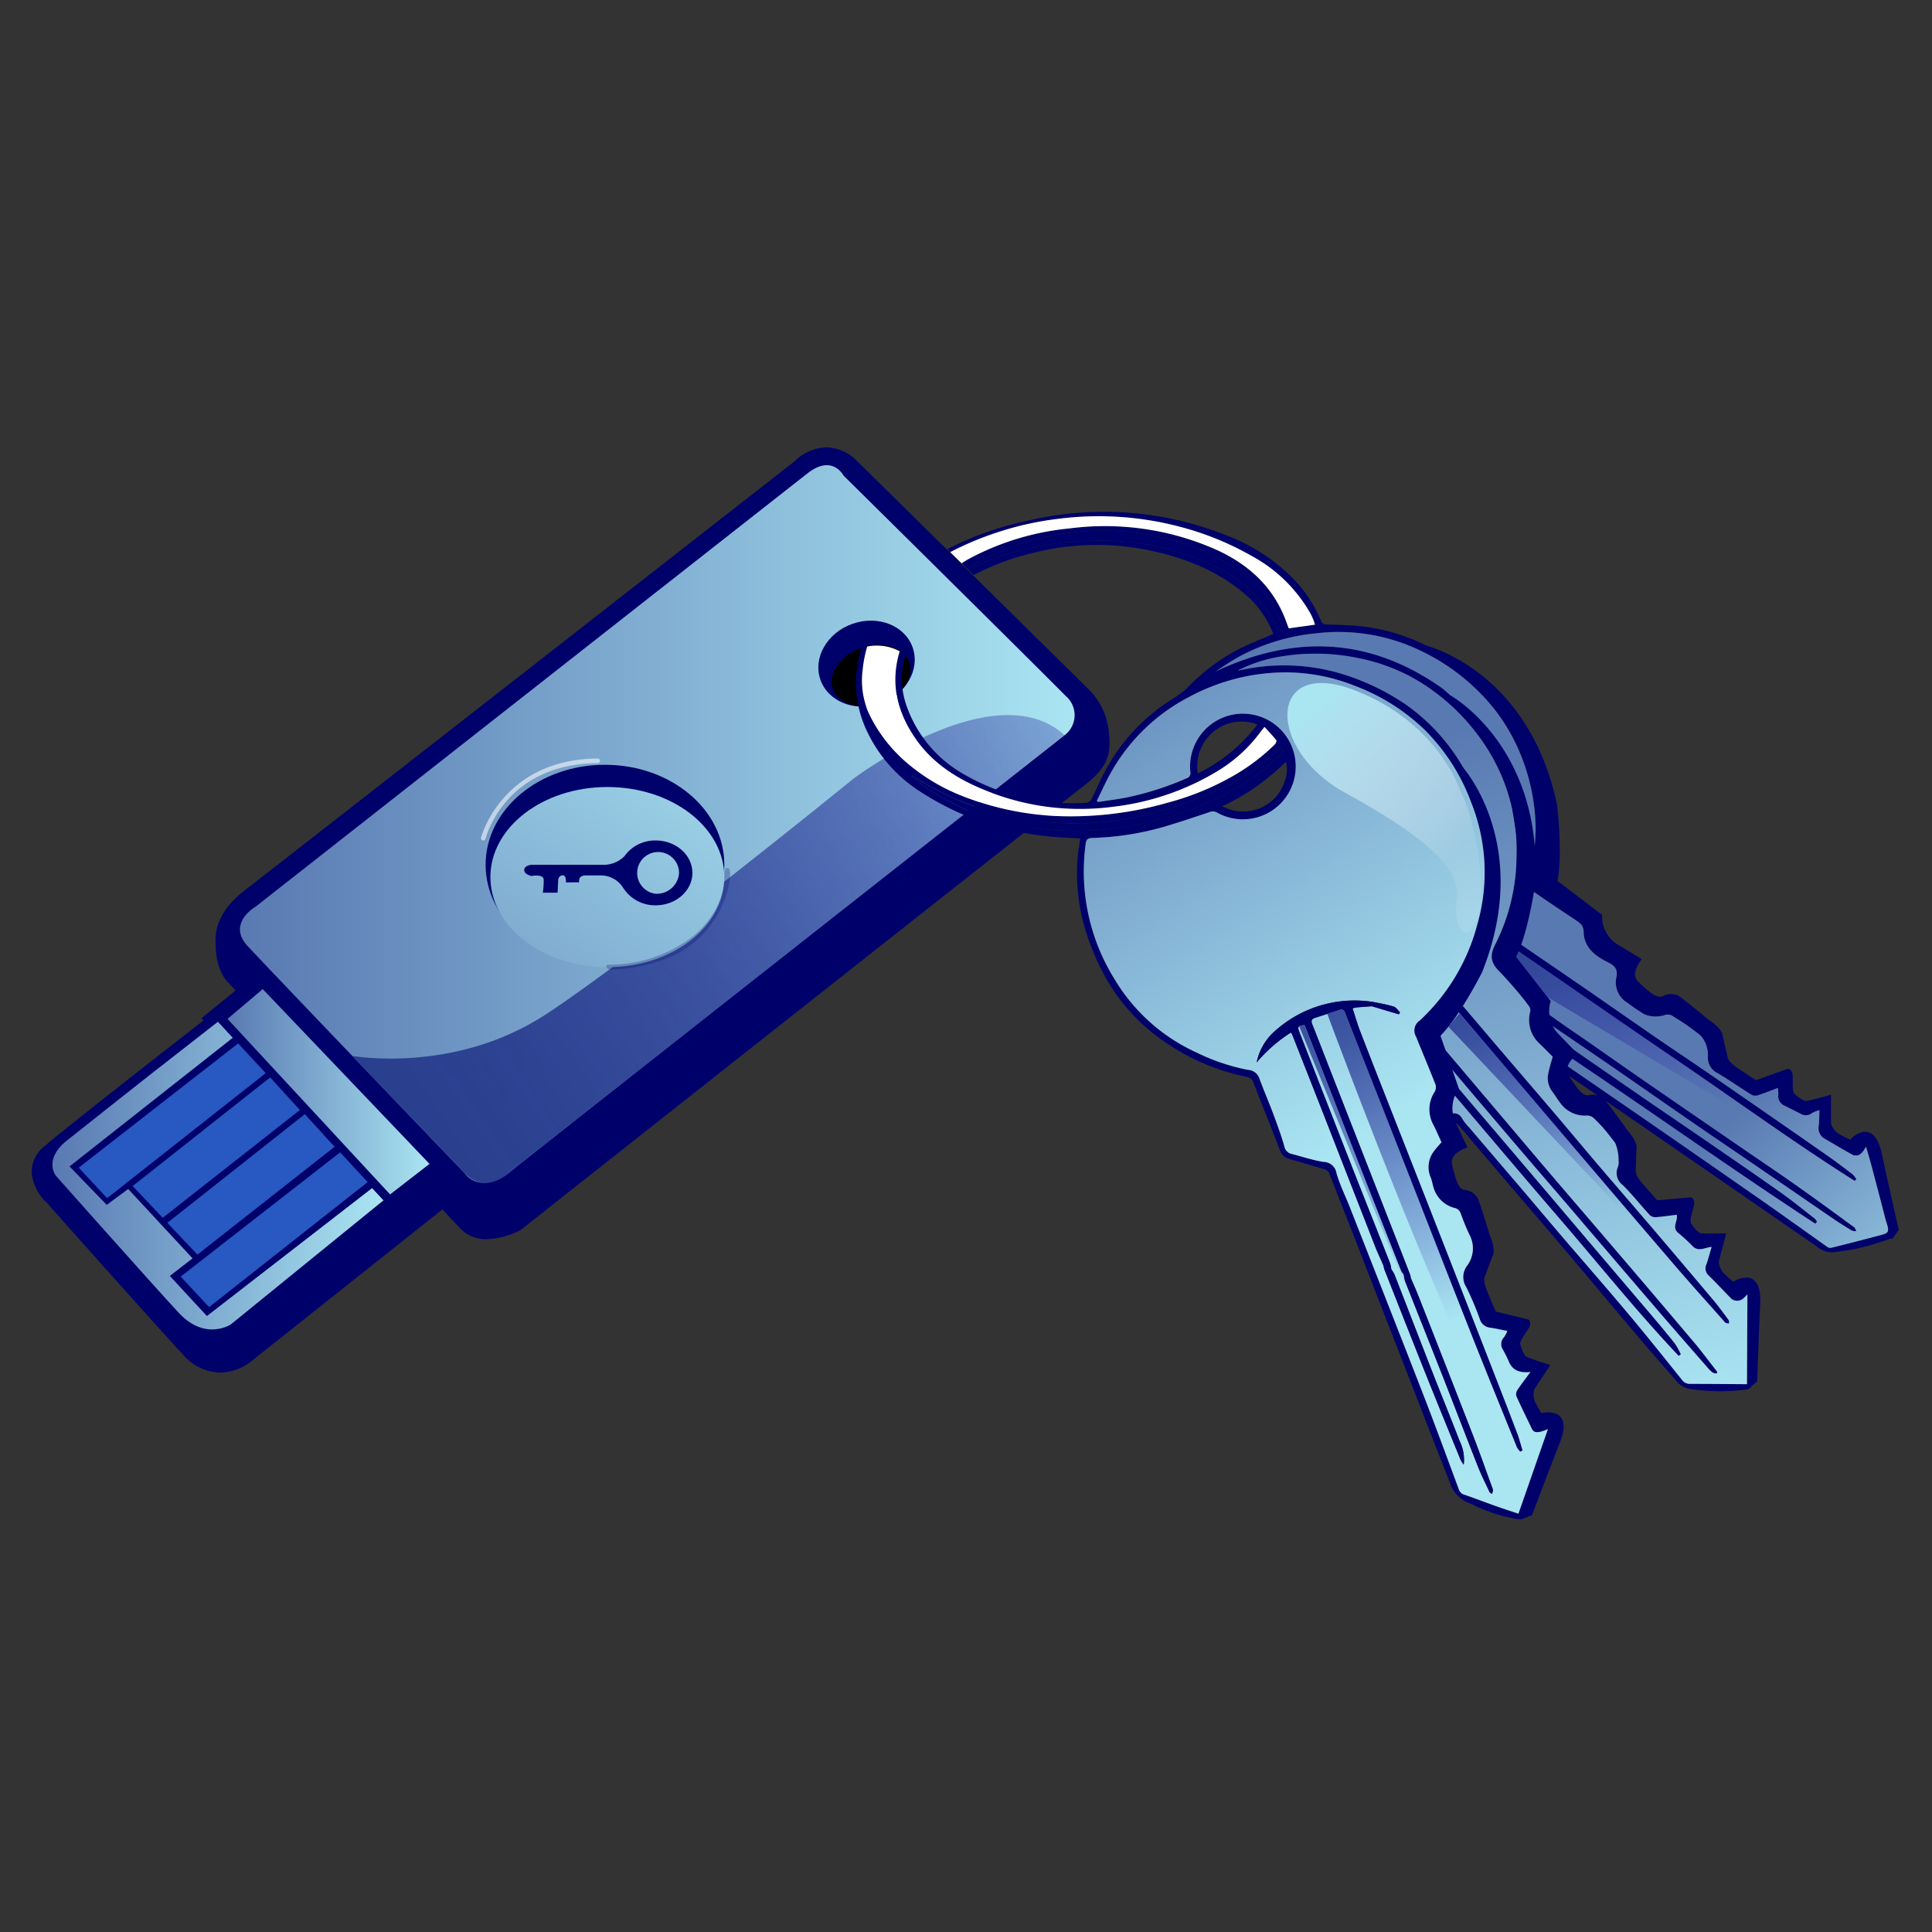 <svg xmlns="http://www.w3.org/2000/svg" xmlns:xlink="http://www.w3.org/1999/xlink" viewBox="0 0 300 300"><rect x="0" y="0" width="300" height="300" fill="#333333" stroke="none"/><defs><style>.cls-1,.cls-10{fill:#00006b;}.cls-2{fill:url(#Degradado_sin_nombre_7);}.cls-3{fill:url(#Degradado_sin_nombre_7-2);}.cls-4{fill:url(#Degradado_sin_nombre_7-3);}.cls-5{fill:#2858c1;}.cls-6{fill:url(#Degradado_sin_nombre_47);}.cls-7{fill:url(#Degradado_sin_nombre_7-4);}.cls-8{opacity:0.57;}.cls-9{fill:#fff;}.cls-10{opacity:0.25;}.cls-11{fill:none;}.cls-12{fill:url(#Degradado_sin_nombre_7-5);}.cls-13{fill:url(#Degradado_sin_nombre_7-6);}.cls-14{fill:url(#Degradado_sin_nombre_7-7);}.cls-15{fill:url(#Degradado_sin_nombre_99);}.cls-16{fill:url(#Degradado_sin_nombre_47-2);}.cls-17{fill:url(#Degradado_sin_nombre_47-3);}.cls-18{fill:url(#Degradado_sin_nombre_47-4);}.cls-19{fill:url(#Degradado_sin_nombre_47-5);}</style><linearGradient id="Degradado_sin_nombre_7" x1="8.137" y1="182.543" x2="59.56" y2="182.543" gradientUnits="userSpaceOnUse"><stop offset="0" stop-color="#5979b2"/><stop offset="1" stop-color="#aae5f2"/></linearGradient><linearGradient id="Degradado_sin_nombre_7-2" x1="37.26" y1="127.944" x2="166.896" y2="127.944" xlink:href="#Degradado_sin_nombre_7"/><linearGradient id="Degradado_sin_nombre_7-3" x1="35.327" y1="169.528" x2="66.693" y2="169.528" xlink:href="#Degradado_sin_nombre_7"/><linearGradient id="Degradado_sin_nombre_47" x1="62.959" y1="175.736" x2="198.718" y2="83.326" gradientUnits="userSpaceOnUse"><stop offset="0" stop-color="#293f8e"/><stop offset="0.131" stop-color="#2a3f90" stop-opacity="0.952"/><stop offset="0.32" stop-color="#2b3d95" stop-opacity="0.817"/><stop offset="0.544" stop-color="#2e3b9d" stop-opacity="0.597"/><stop offset="0.793" stop-color="#3239a7" stop-opacity="0.293"/><stop offset="1" stop-color="#3636b2" stop-opacity="0"/></linearGradient><linearGradient id="Degradado_sin_nombre_7-4" x1="54.164" y1="187.693" x2="117.677" y2="106.219" xlink:href="#Degradado_sin_nombre_7"/><linearGradient id="Degradado_sin_nombre_7-5" x1="167.553" y1="88.044" x2="222.002" y2="169.274" xlink:href="#Degradado_sin_nombre_7"/><linearGradient id="Degradado_sin_nombre_7-6" x1="221.664" y1="114.727" x2="250.396" y2="222.473" xlink:href="#Degradado_sin_nombre_7"/><linearGradient id="Degradado_sin_nombre_7-7" x1="270.522" y1="172.161" x2="306.171" y2="209.406" xlink:href="#Degradado_sin_nombre_7"/><linearGradient id="Degradado_sin_nombre_99" x1="226.597" y1="132.073" x2="204.981" y2="108.728" gradientUnits="userSpaceOnUse"><stop offset="0" stop-color="#fff" stop-opacity="0.1"/><stop offset="1" stop-color="#aae5f2"/></linearGradient><linearGradient id="Degradado_sin_nombre_47-2" x1="198.314" y1="142.911" x2="227.933" y2="203.923" xlink:href="#Degradado_sin_nombre_47"/><linearGradient id="Degradado_sin_nombre_47-3" x1="194.107" y1="147.199" x2="219.789" y2="200.101" xlink:href="#Degradado_sin_nombre_47"/><linearGradient id="Degradado_sin_nombre_47-4" x1="226.403" y1="143.917" x2="248.322" y2="189.067" xlink:href="#Degradado_sin_nombre_47"/><linearGradient id="Degradado_sin_nombre_47-5" x1="243.303" y1="131.234" x2="264.152" y2="174.18" xlink:href="#Degradado_sin_nombre_47"/></defs><g id="Capa_7" data-name="Capa 7"><path class="cls-1" d="M34.194,212.362a7.075,7.075,0,0,1-5.205-2.551c-4.41-4.724-20.367-22.686-21.141-23.558a6.581,6.581,0,0,1-2.168-4.3A4.3,4.3,0,0,1,7.3,178.662c.468-.414,1.323-1.125,2.543-2.112L9.9,176.5l.024-.014c6.077-4.917,19.636-15.472,22.79-17.925l-.331-.358,5.337-4.34c-.378-.387-.949-.98-1.756-1.833-1.786-1.889-1.726-5.178-1.706-5.672-.144-1.848.479-4.631,4.2-7.5,5.572-4.284,83.15-64.869,85.421-66.643a6.588,6.588,0,0,1,4.422-1.974,6.147,6.147,0,0,1,4.339,2l35.766,35.254a9.763,9.763,0,0,1,2.961,5.914c.466,3.772.006,5.322-3.94,8.317-3.664,2.783-86.107,67.912-86.939,68.57l-.052.041-.058.031a11.354,11.354,0,0,1-4.764,1.286h0a4.723,4.723,0,0,1-3.607-1.436l-3.235-3.461-29.765,23.63A7.524,7.524,0,0,1,34.194,212.362Z"/><path class="cls-1" d="M128.309,71.012a5.368,5.368,0,0,1,3.8,1.777l35.766,35.253a9.056,9.056,0,0,1,2.737,5.46c.434,3.506.073,4.791-3.641,7.61S80.018,189.69,80.018,189.69a10.651,10.651,0,0,1-4.4,1.193,4.008,4.008,0,0,1-3.044-1.193c-2.509-2.682-3.721-3.98-3.721-3.98a2.839,2.839,0,0,0-.154-1.494,4.328,4.328,0,0,1,.154,1.494l-30.349,24.1a6.785,6.785,0,0,1-4.313,1.787,6.29,6.29,0,0,1-4.642-2.307C25.009,204.418,8.4,185.71,8.4,185.71s-3.959-3.486-.584-6.471c.488-.431,1.381-1.17,2.549-2.116h0l0,0c6.912-5.6,23.487-18.47,23.487-18.47l1.277,1.378-1.621-1.749,5.359-4.357s-.654-.64-2.341-2.424-1.495-5.141-1.494-5.157h0c-.135-1.559.354-4.143,3.9-6.871,5.693-4.377,85.47-66.68,85.47-66.68a5.857,5.857,0,0,1,3.9-1.777M63.783,177.532l-.6-.629.372.454.226.175m4.562,5.767h0m-6.8,5.22-3.751-4.045,3.751,4.045M128.309,69.471a7.269,7.269,0,0,0-4.939,2.171C120.313,74.03,43.536,133.989,38,138.248c-3.966,3.049-4.65,6.078-4.506,8.117-.028.751-.037,4.123,1.918,6.19.469.5.858.9,1.178,1.236l-4.048,3.292-1.276,1.037.319.345c-4.057,3.156-16.354,12.74-22.095,17.384l-.049.029-.088.082c-1.24,1-2.077,1.7-2.558,2.125a5.066,5.066,0,0,0-1.882,3.864A7.243,7.243,0,0,0,7.3,186.8c1.06,1.193,16.753,18.856,21.126,23.541a7.815,7.815,0,0,0,5.769,2.8,8.351,8.351,0,0,0,5.321-2.161L68.7,187.8q.924.99,2.751,2.942a5.531,5.531,0,0,0,4.169,1.681,12.215,12.215,0,0,0,5.134-1.38l.115-.063.1-.081c.833-.658,83.27-65.783,86.928-68.561,4.188-3.179,4.731-5.042,4.239-9.026a10.679,10.679,0,0,0-3.214-6.4L133.189,71.691a6.887,6.887,0,0,0-4.88-2.22Z"/><path class="cls-1" d="M35.034,146.34s-.193,3.372,1.494,5.157,2.341,2.424,2.341,2.424L40.13,152.9l-3.505-5Z"/><path class="cls-1" d="M68.856,185.71l-30.349,24.1a6.028,6.028,0,0,1-8.955-.52C25.009,204.418,8.4,185.71,8.4,185.71s-3.958-3.486-.584-6.471,26.043-20.59,26.043-20.59l27.69,29.87,6.8-5.221A4.646,4.646,0,0,1,68.856,185.71Z"/><path class="cls-2" d="M59.56,186.378,35.847,205.651s-3.959,2.661-8.112-1.817S8.656,182.549,8.656,182.549s-1.949-2.5,1.707-5.427S23.62,166.633,23.62,166.633l10.235-7.984,3.124,3.371Z"/><polygon class="cls-1" points="36.157 161.134 10.797 181.121 16.573 187.092 19.904 184.626 29.898 195.398 26.372 198.124 32.126 204.353 57.795 184.474 55.531 180.645 36.157 161.134"/><polygon class="cls-1" points="40.13 152.895 33.51 158.278 61.545 188.519 68.345 183.298 68.345 181.056 63.557 177.357 53.044 164.508 43.245 154.644 40.13 152.895"/><path class="cls-1" d="M132.107,72.789l35.766,35.253a9.06,9.06,0,0,1,2.738,5.46c.433,3.506.072,4.791-3.641,7.61S80.018,189.69,80.018,189.69s-4.932,2.683-7.441,0-3.721-3.98-3.721-3.98.635-2.076-3.316-6.316-25.41-26.5-25.41-26.5l-4.7-5.042s-2.183-4.006,3.51-8.384,85.47-66.68,85.47-66.68A5.154,5.154,0,0,1,132.107,72.789Z"/><path class="cls-3" d="M39.69,140.788s-4.5,2.574-1.252,6.1,33.706,35.278,33.706,35.278,2.32,3.634,7.347-.433,85.822-67.571,85.822-67.571a3.9,3.9,0,0,0,.142-6.117c-3.323-3.407-34.473-34.2-34.473-34.2s-1.73-3.352-5.537-.383S39.69,140.788,39.69,140.788Z"/><polygon class="cls-4" points="66.693 180.728 60.572 185.469 35.327 158.213 40.797 153.588 66.693 180.728"/><polygon class="cls-5" points="36.979 162.02 12.225 181.316 16.638 186.053 41.258 166.636 36.979 162.02"/><polygon class="cls-5" points="52.813 178.936 28.059 198.232 32.472 202.969 57.092 183.552 52.813 178.936"/><polygon class="cls-5" points="41.947 167.299 20.596 184.171 25.269 189.103 46.565 172.36 41.947 167.299"/><polygon class="cls-5" points="47.335 173.009 25.984 189.882 30.657 194.814 51.953 178.071 47.335 173.009"/><path class="cls-6" d="M54.7,163.955s15.8,2.889,30.076-6.455,47.763-36.6,47.763-36.6,21.938-16.595,32.773-6.74L83.007,178.936l-1.888,1.5-1.628,1.3s-3.853,4.077-7.347.433S54.7,163.955,54.7,163.955Z"/><ellipse class="cls-1" cx="93.94" cy="134.278" rx="18.533" ry="15.524"/><ellipse class="cls-7" cx="94.31" cy="136.195" rx="18.163" ry="13.988"/><g class="cls-8"><path class="cls-9" d="M75.046,130.509a.344.344,0,0,1-.089-.011.357.357,0,0,1-.261-.434c.031-.122,3.28-12.166,18.113-12.284a.365.365,0,0,1,.365.355.36.36,0,0,1-.359.361c-14.262.114-17.3,11.269-17.419,11.743A.362.362,0,0,1,75.046,130.509Z"/></g><path class="cls-10" d="M94.365,149.8a21.336,21.336,0,0,0,12.989-4.227c5.782-4.586,5.119-10.033,5.119-10.033s.079-1.064.7-.674,0,6.943-5.289,11.389-13.288,4.323-13.262,4.3S93.7,150.064,94.365,149.8Z"/><path class="cls-1" d="M101.815,130.509a5.833,5.833,0,0,0-4.92,2.537l-.01-.026a4.535,4.535,0,0,1-3.3,1.267c-2.151-.02-11.039,0-11.039,0s-1.121.071-1.142.795,1.143.944,1.143.944,1.845-.37,1.879.566a12.483,12.483,0,0,1-.137,2.024H86.58l.1-1.964a.75.75,0,0,1,.661-.736c.638-.049.535,1.1.535,1.1l2.058-.009s-.246-1.058.985-1.068,2.564,0,2.564,0a4.1,4.1,0,0,1,3.4,2.124l.011-.022a5.838,5.838,0,0,0,4.919,2.533c3.146,0,5.7-2.252,5.7-5.031S104.961,130.509,101.815,130.509Zm-.026,8.27a3.251,3.251,0,1,1,3.653-3.226A3.46,3.46,0,0,1,101.789,138.779Z"/><ellipse class="cls-1" cx="134.556" cy="103.047" rx="7.587" ry="6.554" transform="translate(-26.335 49.774) rotate(-19.126)"/><ellipse cx="135.26" cy="104.906" rx="6.281" ry="4.567" transform="translate(-26.905 50.107) rotate(-19.126)"/><path class="cls-11" d="M268.478,205.53c-.09-.02-.184-.032-.276-.049.092.017.186.029.276.049Z"/><path class="cls-11" d="M140.559,101.744a12.768,12.768,0,0,0,.277,8.039,19.641,19.641,0,0,0,8.51,10.255,33.6,33.6,0,0,0,19.385,4.611,1.125,1.125,0,0,0,.767-.564c.753-1.486,1.381-3.036,2.174-4.5a29.747,29.747,0,0,1,9.894-10.739,16.456,16.456,0,0,0,2.7-1.943,31.015,31.015,0,0,1,8.127-6.126c1.708-.853,3.5-1.544,5.326-2.343a15.2,15.2,0,0,0-4.352-6.147c-4.511-3.846-9.868-5.858-15.589-6.965a39.787,39.787,0,0,0-17.557.584,38.684,38.684,0,0,0-9.047,3.392l2.39,2.36S143.223,104.152,140.559,101.744Z"/><path class="cls-11" d="M197.55,124.307c1.685-1.431,2.753-4.383,2.085-6a34.511,34.511,0,0,1-9.84,6.89A6.81,6.81,0,0,0,197.55,124.307Z"/><path class="cls-11" d="M188.164,113.847A6.963,6.963,0,0,0,186,120.1a25.829,25.829,0,0,0,9.257-7.6A6.868,6.868,0,0,0,188.164,113.847Z"/><path class="cls-1" d="M293.89,190.792c-.709-3.1-1.4-6.2-2.089-9.3-.271-1.216-.531-2.436-.8-3.652a1.325,1.325,0,0,0-1.181-1.18c-.657-.076-.993.365-1.269.855a10.261,10.261,0,0,0-.412.975c-1.377-.822-2.683-1.619-4.008-2.384a1.319,1.319,0,0,1-.66-1.286c-.02-1.234-.1-2.467-.16-3.859-1.781,1.1-3.458,1.391-5.118.107a.464.464,0,0,0-.071-.033,1.358,1.358,0,0,1-.923-1.439,6.2,6.2,0,0,0-.174-1.464c-.108-.69-.469-.835-1.083-.513-.9.471-1.8.944-2.738,1.324a1.353,1.353,0,0,1-1.049-.124c-1.585-.952-3.127-1.975-4.705-2.94a1.652,1.652,0,0,1-.884-1.35c-.241-2.243-.932-4.235-3-5.531-1.208-.756-2.271-1.739-3.469-2.512a2.763,2.763,0,0,0-1.469-.165,9.639,9.639,0,0,1-2.194.164,6.915,6.915,0,0,1-3.776-2.361,3.038,3.038,0,0,1-.522-3.283c.134-.354.245-.716.365-1.07-4.5-1.666-5.488-3.961-4.882-6.1-2.654-1.815-5.311-3.647-7.986-5.452-1-.676-1.009-.643-.736-1.853a32.005,32.005,0,0,0-3.963-24.05,30.919,30.919,0,0,0-10.368-10.3,30.327,30.327,0,0,0-15.589-4.943c-1.012-.03-2.024-.082-3.037-.107a.87.87,0,0,1-.849-.638,21.152,21.152,0,0,0-3.746-5.9,28.4,28.4,0,0,0-10.575-7.161,51.123,51.123,0,0,0-17.312-3.751,52.242,52.242,0,0,0-14.169,1.4A49.114,49.114,0,0,0,147.1,85.274l.464.458a47.653,47.653,0,0,1,7.287-3.057,48.171,48.171,0,0,1,9.512-2.114,49.33,49.33,0,0,1,18.959,1.264,45.672,45.672,0,0,1,11.1,4.539,23.089,23.089,0,0,1,9.025,8.836c.187.342.342.7.5,1.061.09.214.146.442.242.74l-4.078.566c-.068-.183-.17-.437-.26-.7-1.93-5.566-5.875-9.224-11.123-11.569a42.6,42.6,0,0,0-22.679-3.247,41.431,41.431,0,0,0-15.6,4.722c-.39.217-.759.454-1.128.69l.826.816c1.392-.77,2.767-1.577,4.214-2.221a40.64,40.64,0,0,1,9.287-2.935,39.753,39.753,0,0,1,16.713.333,34.521,34.521,0,0,1,12.9,5.72,15.767,15.767,0,0,1,5.781,8.017.8.8,0,0,1-.144.707c-.378.246-.516-.1-.647-.4a18.514,18.514,0,0,0-8.685-9.046,40.543,40.543,0,0,0-21.047-4.447,46.24,46.24,0,0,0-13.955,2.653c-1.441.519-2.831,1.179-4.231,1.81l.84.83a38.684,38.684,0,0,1,9.047-3.392,39.787,39.787,0,0,1,17.557-.584c5.721,1.107,11.078,3.119,15.589,6.965a15.2,15.2,0,0,1,4.352,6.147c-1.829.8-3.618,1.49-5.326,2.343a31.015,31.015,0,0,0-8.127,6.126,16.456,16.456,0,0,1-2.7,1.943,29.747,29.747,0,0,0-9.894,10.739c-.793,1.462-1.421,3.012-2.174,4.5a1.125,1.125,0,0,1-.767.564,33.6,33.6,0,0,1-19.385-4.611,19.641,19.641,0,0,1-8.51-10.255,12.768,12.768,0,0,1-.277-8.039l0,0a5.144,5.144,0,0,0-.852-.62l-.011.031c-1.516,5.046-.358,9.615,2.65,13.809,2.676,3.731,6.4,6.04,10.568,7.726a38.974,38.974,0,0,0,19.905,2.588,40.34,40.34,0,0,0,16.09-5.449A23.115,23.115,0,0,0,195.7,113.7c.167-.231.354-.446.655-.822.646.714,1.264,1.362,1.825,2.055.08.1-.052.484-.195.628a30.965,30.965,0,0,1-6.584,4.968,42.167,42.167,0,0,1-10.032,4.1,54.667,54.667,0,0,1-17.746,2.07,45.485,45.485,0,0,1-14.033-3.036,30.164,30.164,0,0,1-8.692-5.149,23.422,23.422,0,0,1-6.033-7.864,12.678,12.678,0,0,1-.911-6.66,19.192,19.192,0,0,1,.707-3.593,8.269,8.269,0,0,0-.852.184,17.3,17.3,0,0,0,.654,12.612,22.487,22.487,0,0,0,8.479,9.758,44.188,44.188,0,0,0,20.881,7.005c1.287.11,2.581.158,3.9.235-.022.205-.031.387-.062.565-1.212,7.091.254,13.731,3.488,20.032a29.3,29.3,0,0,0,9.535,10.863,34.043,34.043,0,0,0,12.891,5.553,1.207,1.207,0,0,1,1.042.849c1.357,3.5,2.77,6.981,4.107,10.489a2.082,2.082,0,0,0,1.426,1.4c1.819.537,3.646,1.05,5.46,1.606a1.224,1.224,0,0,1,.739.536q2.547,6.395,5.029,12.815,6.033,15.491,12.057,30.984c.549,1.41,1.132,2.807,1.654,4.226a4.981,4.981,0,0,0,3.072,3.286c.416.144.795.391,1.2.566a23.557,23.557,0,0,0,6.784,1.982,2.794,2.794,0,0,0,.176-.308q1.974-5.016,3.944-10.034c.418-1.067.84-2.133,1.223-3.211a1.152,1.152,0,0,0-.491-1.561,2.632,2.632,0,0,0-1.434.1c-.247.053-.454.291-.829.549-.694-1.445-1.347-2.828-2.022-4.2a1.245,1.245,0,0,1,.1-1.373c.7-1.058,1.349-2.15,2.011-3.215-.09-.087-.122-.145-.164-.155-.228-.052-.457-.1-.688-.134a3.441,3.441,0,0,1-3.109-2.2c-.147-.411-.381-.793-.512-1.207a.958.958,0,0,1,.061-.644c.248-.515.545-1.006.829-1.5.433-.758.267-1.066-.6-1.2-1.053-.156-2.105-.33-3.15-.532a.813.813,0,0,1-.525-.376q-1.3-2.924-2.533-5.875a1.213,1.213,0,0,1,.063-.8c.386-1.021.86-2.011,1.2-3.046a2.711,2.711,0,0,0,.045-1.5c-.522-1.8-1.157-3.569-1.7-5.366a2.156,2.156,0,0,0-1.732-1.688,2.948,2.948,0,0,1-2.213-1.789,21.506,21.506,0,0,1-1.053-2.761,2.932,2.932,0,0,1,1.1-3.264c.34-.274.688-.54,1.02-.8l-1.742-3.393.175-.211c.972.2,1.972-.634,2.947.524,5.107,6.066,10.3,12.06,15.435,18.1,4.093,4.815,8.138,9.672,12.224,14.494,1.984,2.341,4,4.655,6.029,6.959a3.289,3.289,0,0,0,2.044,1.317,30.2,30.2,0,0,0,8.783.132c.749-.125.987-.392,1.012-1.122.153-4.419.351-8.836.514-13.255a2.626,2.626,0,0,0-.188-1.058.994.994,0,0,0-1.641-.46,12.383,12.383,0,0,0-1.157,1.2c-1.168-1.241-2.35-2.47-3.487-3.737a1.066,1.066,0,0,1-.063-.791c.261-1.268.558-2.53.9-4.041-2.11.676-3.82.382-5.1-1.324a.358.358,0,0,0-.057-.053,1.238,1.238,0,0,1-.419-1.565,5.28,5.28,0,0,0,.238-1.535c.035-.516-.157-.756-.76-.617a31.727,31.727,0,0,1-3.223.569,1.252,1.252,0,0,1-.9-.362c-.983-1-1.855-2.12-2.884-3.069a3.683,3.683,0,0,1-1.368-3.834,9.021,9.021,0,0,0,.024-1.554,2.8,2.8,0,0,0-.646-1.949c-1.18-1.518-2.3-3.086-3.541-4.553a2.979,2.979,0,0,0-1.488-.627,10.751,10.751,0,0,1-2.089-.417,6.731,6.731,0,0,1-2.811-2.748,3.155,3.155,0,0,1-.265-3.166c3.557,2.434,7.078,4.839,10.6,7.252q4.056,2.784,8.1,5.582,6.273,4.323,12.545,8.647c3.042,2.1,6.071,4.217,9.13,6.291a3.738,3.738,0,0,0,2.637.982c1.309-.191,2.63-.341,3.915-.641,1.5-.349,2.971-.8,4.426-1.286C294.129,192.141,294.155,191.946,293.89,190.792ZM186,120.1a6.963,6.963,0,0,1,2.168-6.257,6.868,6.868,0,0,1,7.089-1.346A25.829,25.829,0,0,1,186,120.1Zm-26.036,8.4a37.6,37.6,0,0,1-16.569-6.49c-.637-.467-1.238-.983-1.856-1.476l.084-.112c.859.519,1.709,1.053,2.576,1.555a43.773,43.773,0,0,0,12.893,4.812,46.248,46.248,0,0,0,18.558.227,51.185,51.185,0,0,0,6.711-1.719c2.681-.9,5.316-1.971,7.9-3.129a29.16,29.16,0,0,0,8.087-5.64c.163-.155.34-.292.513-.439.53.475.188.794-.1,1.091a30.64,30.64,0,0,1-6.247,4.882,45.41,45.41,0,0,1-10.8,4.683A48.724,48.724,0,0,1,159.96,128.508Zm39.675-10.2c.668,1.614-.4,4.566-2.085,6a6.81,6.81,0,0,1-7.755.893A34.511,34.511,0,0,0,199.635,118.31Zm24.19,59.064c-.381.451-.853.926-1.227,1.467a4.031,4.031,0,0,0-.449,4c.2.5.283,1.054.443,1.576a4.592,4.592,0,0,0,3.281,3.164,1.244,1.244,0,0,1,.923.823c.426,1.148.87,2.3,1.407,3.393a4.475,4.475,0,0,1-.347,4.674,2.9,2.9,0,0,0-.184,3.4,46.645,46.645,0,0,1,2.1,4.956,1.869,1.869,0,0,0,1.544,1.331c.894.129,1.777.333,2.734.517a5.021,5.021,0,0,1-.534,1,1.5,1.5,0,0,0-.178,1.862,20.324,20.324,0,0,1,.94,1.879c.592,1.444,1.752,1.789,3.359,1.639-.761,1.033-1.434,1.893-2.036,2.8a1.182,1.182,0,0,0-.144.961c.768,1.706,1.6,3.383,2.412,5.07.3.617.837.54,1.351.438a8.612,8.612,0,0,0,1.136-.415c-1.547,4.436-3.047,8.739-4.581,13.14-1.218-.41-2.4-.788-3.561-1.2-1.619-.574-3.222-1.2-4.848-1.751a1.288,1.288,0,0,1-.868-.879c-1.788-4.811-3.548-9.632-5.405-14.416-3.784-9.745-7.621-19.47-11.442-29.2-.714-1.82-1.606-3.586-2.137-5.456a2.051,2.051,0,0,0-2-1.719c-1.687-.269-3.328-.826-4.991-1.252a1.46,1.46,0,0,1-1.107-1.2c-.49-1.7-1.1-3.362-1.716-5.018-.684-1.831-1.471-3.625-2.138-5.462a1.971,1.971,0,0,0-1.765-1.361,31.4,31.4,0,0,1-7.9-2.647,28.664,28.664,0,0,1-12.89-11.523A31.636,31.636,0,0,1,168.584,131c.088-.619.31-.856.974-.878a44.747,44.747,0,0,0,11.3-1.768c2.318-.688,4.611-1.461,6.9-2.23a1.4,1.4,0,0,1,1.3.1,8.214,8.214,0,1,0-4.23-6.4.855.855,0,0,1-.608,1.046,46.923,46.923,0,0,1-9.215,2.955c-1.492.3-3.009.479-4.515.713l-.175-.189c.761-1.527,1.445-3.1,2.295-4.573a29.5,29.5,0,0,1,12.048-11.56,31.835,31.835,0,0,1,15.327-3.809,29.368,29.368,0,0,1,10.575,2.166,31.434,31.434,0,0,1,10.5,6.61,30.919,30.919,0,0,1,7.384,11.439,29.239,29.239,0,0,1,.955,18.907,31.216,31.216,0,0,1-8.943,14.943,1.842,1.842,0,0,0-.592,2.473c1,2.489,2.05,4.962,3.028,7.461a1.461,1.461,0,0,1-.114,1.121,4.941,4.941,0,0,0-.228,5.12C223.008,175.518,223.39,176.431,223.825,177.374Zm18.687-5.8a4.723,4.723,0,0,0,3.961,1.648,1.587,1.587,0,0,1,1.045.438,28.726,28.726,0,0,1,3.27,3.757,7.116,7.116,0,0,1,.542,2.837,2.055,2.055,0,0,1-.12,1,2.317,2.317,0,0,0,.782,2.773c1.47,1.467,2.766,3.107,4.172,4.64a1.287,1.287,0,0,0,.927.338c1.083-.077,2.16-.241,3.26-.375.267.907-.819,1.927.223,2.8a26.661,26.661,0,0,1,2.235,2.053c.909.954,1.876.246,2.973.139-.281.956-.5,1.826-.8,2.672a1.47,1.47,0,0,0,.324,1.749c1.228,1.2,2.386,2.465,3.6,3.682a1.479,1.479,0,0,0,1.906-.207c.129-.113.245-.242.524-.52-.023,4.763-.045,9.335-.067,13.94-2.992-.019-5.9-.047-8.809-.049a1.471,1.471,0,0,1-1.261-.6c-2.755-3.421-5.488-6.86-8.312-10.224-3.441-4.1-6.97-8.125-10.449-12.192-2.193-2.565-4.36-5.152-6.548-7.721q-3.87-4.541-7.752-9.07a9.07,9.07,0,0,1-1.107-1.405,1.384,1.384,0,0,0-1.816-.683c-.59.154-1.208.2-1.9.312a4.544,4.544,0,0,1,.946-3.06,1.006,1.006,0,0,0,.176-.762c-.149-.572-.4-1.119-.692-1.9,6.252,7.35,12.321,14.558,18.472,21.695,6.125,7.1,11.991,14.44,18.442,21.257L261,210.3a11.06,11.06,0,0,0-.928-1.685c-1.328-1.666-2.7-3.3-4.079-4.923q-4.639-5.472-9.3-10.926-5.475-6.441-10.941-12.887c-4.309-5.068-8.657-10.1-12.9-15.223a10.3,10.3,0,0,1-1.492-3.353c.682.777,1.377,1.543,2.046,2.331q5.526,6.505,11.044,13.019c3.187,3.739,6.4,7.454,9.6,11.186q6.771,7.908,13.534,15.821c2.525,2.939,5.08,5.852,7.627,8.772a4.526,4.526,0,0,0,.731.7,1.731,1.731,0,0,0,.591.155l.141-.244c-1.2-1.529-2.348-3.1-3.6-4.58q-5.677-6.745-11.417-13.436c-4.051-4.744-8.128-9.466-12.172-14.217q-6.548-7.691-13.056-15.416c-1.695-2-3.4-3.993-5.089-5.975l3.636-3.982c.556.634,1.121,1.263,1.67,1.906q7.389,8.673,14.775,17.349,9.347,10.954,18.715,21.891c2.457,2.861,4.989,5.658,7.487,8.484a1.345,1.345,0,0,0,.32.334.947.947,0,0,0,.26.08c.092.017.186.029.276.049a1.4,1.4,0,0,1,0-.145.674.674,0,0,0-.05-.4c-.755-1.025-1.5-2.06-2.319-3.033q-4.689-5.582-9.422-11.124c-2.816-3.3-5.662-6.579-8.478-9.882-2.308-2.708-4.582-5.445-6.888-8.154-3.1-3.642-6.222-7.268-9.329-10.9-1.969-2.3-3.915-4.628-5.9-6.915-.369-.425-.322-.687-.042-1.132,4.321-6.867,6.529-14.246,5.383-22.431a32.263,32.263,0,0,0-2.888-9.621,30.671,30.671,0,0,0-10.04-12.245,36.467,36.467,0,0,0-10.609-5.043,31.153,31.153,0,0,0-13.965-.7c-.587.1-1.17.217-1.755.327a22.425,22.425,0,0,1,6.759-2.192,32.736,32.736,0,0,1,12.172.289,28.953,28.953,0,0,1,11.419,5.035,32.751,32.751,0,0,1,7.872,8.154,29.425,29.425,0,0,1,5.086,17.55,30.6,30.6,0,0,1-3.272,13.624c-.9,1.734-.78,2.889.622,4.263a68.02,68.02,0,0,1,4.571,5.318,1.186,1.186,0,0,1,.216.889,4.962,4.962,0,0,0,1.435,4.993c.714.681,1.4,1.388,2.044,2.026-.252.963-.577,1.915-.735,2.894a3.417,3.417,0,0,0,.714,2.57C241.561,170.215,241.992,170.93,242.512,171.574Zm50.619,19.652c-.139.377-1.012.535-1.585.688-2.412.646-4.831,1.26-7.254,1.86a.893.893,0,0,1-.6-.2c-2.765-1.953-5.516-3.926-8.282-5.878-2.062-1.456-4.137-2.894-6.211-4.333q-7.506-5.21-15.02-10.409-5.649-3.9-11.319-7.779c-.148-.1-.284-.223-.47-.37.077-.234.152-.466.211-.645l-2.848-2.682c14.167,9.351,27.933,19.263,42.132,28.532.088-.1.176-.195.263-.293a1.934,1.934,0,0,0-.334-.481c-1.762-1.37-3.492-2.788-5.314-4.075-3.975-2.809-7.993-5.557-12-8.316-3.108-2.138-6.238-4.247-9.347-6.385q-5.559-3.824-11.1-7.676c-1.433-.993-2.841-2.025-4.3-2.972a1.332,1.332,0,0,1-.535-1.758c1.492,1.013,2.93,1.984,4.363,2.962,2.664,1.82,5.332,3.635,7.987,5.468,3.743,2.583,7.468,5.191,11.214,7.769,3.645,2.509,7.309,4.989,10.96,7.49,3.672,2.514,7.334,5.044,11.009,7.553.922.628,1.871,1.217,2.828,1.792a1.723,1.723,0,0,0,.676.079c-.107-.2-.163-.476-.33-.6-3-2.193-6-4.4-9.046-6.538-3.129-2.2-6.306-4.336-9.461-6.5q-7.08-4.863-14.156-9.733c-2.7-1.863-5.38-3.752-8.071-5.628-2.6-1.816-5.258-3.568-7.792-5.478a18.008,18.008,0,0,1-2.571-2.8c-1.3-1.519-2.571-3.072-3.877-4.59-.343-.4-.5-.709-.143-1.209a15.351,15.351,0,0,0,.933-1.769c9.058,6.221,18.061,12.447,27.109,18.608s17.894,12.589,27.144,18.432l.266-.264a3.722,3.722,0,0,0-.59-.761c-1.367-1.039-2.735-2.078-4.143-3.059q-8.557-5.958-17.139-11.879c-3.044-2.1-6.125-4.144-9.172-6.238-3.665-2.52-7.306-5.076-10.969-7.6-3.73-2.569-7.475-5.117-11.212-7.677-.257-.176-.5-.372-.733-.545,5.209-15.138,2.027-28-10.287-38.42-11.25-8-23.036-8.436-35.294-2.632,1.117-.713,2.252-1.51,3.452-2.19a31.5,31.5,0,0,1,12.213-3.758,29.318,29.318,0,0,1,16.465,2.828,32.362,32.362,0,0,1,9.616,7.108,28.71,28.71,0,0,1,5.037,7.465,31.494,31.494,0,0,1,2.962,13.049,70.931,70.931,0,0,1-.645,7.287,9,9,0,0,0-.084,1.619,1.238,1.238,0,0,0,.468.813q3.31,2.28,6.67,4.489a1.861,1.861,0,0,1,1.032,1.657c.041,2.3,1.564,3.626,3.4,4.578,1.172.606,2.059.989,1.645,2.714a3.688,3.688,0,0,0,1.818,3.806,28.47,28.47,0,0,0,2.555,1.746,4.63,4.63,0,0,0,3.279.093,1.477,1.477,0,0,1,.986.092c1.368.853,2.729,1.724,4.035,2.669a4.579,4.579,0,0,1,1.57,3.848,2.683,2.683,0,0,0,1.582,2.474c1.744,1.034,3.408,2.2,5.129,3.278a1.331,1.331,0,0,0,.98.153c1.059-.335,2.089-.759,3.172-1.165a5.426,5.426,0,0,1,.078,1.092,1.578,1.578,0,0,0,1,1.668c.805.425,1.632.807,2.434,1.235a1.559,1.559,0,0,0,1.818-.106,5.171,5.171,0,0,1,1.14-.444c-.036.864-.019,1.661-.115,2.444a1.888,1.888,0,0,0,1.031,2.056c1.31.746,2.594,1.541,3.92,2.257.938.507,1.487.316,2.083-.58.07-.105.134-.213.316-.5.285.986.538,1.808.759,2.639q1.151,4.329,2.28,8.663C292.96,189.984,293.321,190.714,293.131,191.226Z"/><path class="cls-12" d="M222.784,169.522a1.461,1.461,0,0,0,.114-1.121c-.978-2.5-2.024-4.972-3.028-7.461a1.842,1.842,0,0,1,.592-2.473,31.216,31.216,0,0,0,8.943-14.943,29.239,29.239,0,0,0-.955-18.907,30.919,30.919,0,0,0-7.384-11.439,31.434,31.434,0,0,0-10.5-6.61,29.368,29.368,0,0,0-10.575-2.166,31.835,31.835,0,0,0-15.327,3.809,29.5,29.5,0,0,0-12.048,11.56c-.85,1.475-1.534,3.046-2.295,4.573l.175.189c1.506-.234,3.023-.414,4.515-.713a46.923,46.923,0,0,0,9.215-2.955.855.855,0,0,0,.608-1.046,8.2,8.2,0,1,1,4.23,6.4,1.4,1.4,0,0,0-1.3-.1c-2.293.769-4.586,1.542-6.9,2.23a44.747,44.747,0,0,1-11.3,1.768c-.664.022-.886.259-.974.878a31.636,31.636,0,0,0,4.426,20.965,28.664,28.664,0,0,0,12.89,11.523,31.4,31.4,0,0,0,7.9,2.647,1.971,1.971,0,0,1,1.765,1.361c.667,1.837,1.454,3.631,2.138,5.462.619,1.656,1.226,3.322,1.716,5.018a1.46,1.46,0,0,0,1.107,1.2c1.663.426,3.3.983,4.991,1.252a2.051,2.051,0,0,1,2,1.719c.531,1.87,1.423,3.636,2.137,5.456,3.821,9.731,7.658,19.456,11.442,29.2,1.857,4.784,3.617,9.605,5.405,14.416a1.288,1.288,0,0,0,.868.879c1.626.555,3.229,1.177,4.848,1.751,1.165.414,2.343.792,3.561,1.2,1.534-4.4,3.034-8.7,4.581-13.14a8.612,8.612,0,0,1-1.136.415c-.514.1-1.054.179-1.351-.438-.811-1.687-1.644-3.364-2.412-5.07a1.182,1.182,0,0,1,.144-.961c.6-.907,1.275-1.767,2.036-2.8-1.607.15-2.767-.195-3.359-1.639a20.324,20.324,0,0,0-.94-1.879,1.5,1.5,0,0,1,.178-1.862,5.021,5.021,0,0,0,.534-1c-.957-.184-1.84-.388-2.734-.517a1.869,1.869,0,0,1-1.544-1.331,46.645,46.645,0,0,0-2.1-4.956,2.9,2.9,0,0,1,.184-3.4,4.475,4.475,0,0,0,.347-4.674c-.537-1.1-.981-2.245-1.407-3.393a1.244,1.244,0,0,0-.923-.823,4.592,4.592,0,0,1-3.281-3.164c-.16-.522-.241-1.072-.443-1.576a4.031,4.031,0,0,1,.449-4c.374-.541.846-1.016,1.227-1.467-.435-.943-.817-1.856-1.269-2.732A4.941,4.941,0,0,1,222.784,169.522Zm1.692,24.5q3.789,9.685,7.559,19.376c1.2,3.084,2.4,6.168,3.571,9.263.316.834.528,1.708.788,2.564l-.32.173a3.15,3.15,0,0,1-.513-.668c-2.427-5.99-4.874-11.973-7.248-17.984-4.04-10.227-8.026-20.476-12.046-30.711-2.458-6.258-4.943-12.5-7.394-18.766-.188-.48-.434-.6-.88-.458-1.262.414-2.519.842-3.786,1.24-.559.176-.649.477-.442,1,.962,2.423,1.9,4.856,2.848,7.284q5.068,12.964,10.137,25.928,1.112,2.839,2.214,5.685a2.846,2.846,0,0,1,.1.509c.4.929.819,1.848,1.188,2.788q4.273,10.881,8.521,21.772c1.027,2.648,1.966,5.33,2.942,8a1.151,1.151,0,0,1,.114.451,2.158,2.158,0,0,1-.167.51c-.127-.1-.31-.18-.373-.314-.609-1.3-1.256-2.578-1.782-3.908-1.773-4.48-3.486-8.983-5.249-13.466-2.013-5.118-4.057-10.224-6.075-15.34a5.634,5.634,0,0,1-.2-1.023,3.556,3.556,0,0,1-.413-.625q-3.821-9.669-7.62-19.346-3.613-9.2-7.213-18.407c-.056-.141-.124-.277-.182-.405-1.069.205-1.12.272-.758,1.2q4.186,10.738,8.385,21.472c1.874,4.778,3.779,9.543,5.659,14.319a5.7,5.7,0,0,1,.2.95,5.854,5.854,0,0,1,.506.855c2.016,5.171,4.01,10.351,6.03,15.52,1.336,3.422,2.735,6.82,4.048,10.251a6.528,6.528,0,0,1,.662,3.723,5.2,5.2,0,0,1-.5-.789c-1.793-4.388-3.591-8.774-5.351-13.175-2.167-5.42-4.3-10.854-6.443-16.283a5.457,5.457,0,0,1-.173-.674c-.427-.977-.885-1.942-1.274-2.933q-3.951-10.084-7.878-20.177-2.5-6.4-5.028-12.789a2.413,2.413,0,0,0-.18-.281,23.252,23.252,0,0,0-5.326,4.651,8.831,8.831,0,0,1,2.41-4.484,18.5,18.5,0,0,1,15.8-4.89c1.029.221,2.076.383,3.076.694.378.118.648.583.968.89l-.168.317-4.195-1.253c-.787.058-1.574.11-2.36.176a5.737,5.737,0,0,0-.643.145c.417,1.261.764,2.484,1.22,3.663,1.775,4.595,3.584,9.176,5.382,13.761Q220.55,184.006,224.476,194.017Z"/><path class="cls-13" d="M240.362,166.972c.158-.979.483-1.931.735-2.894-.642-.638-1.33-1.345-2.044-2.026a4.962,4.962,0,0,1-1.435-4.993,1.186,1.186,0,0,0-.216-.889,68.02,68.02,0,0,0-4.571-5.318c-1.4-1.374-1.526-2.529-.622-4.263a30.6,30.6,0,0,0,3.272-13.624,29.425,29.425,0,0,0-5.086-17.55,32.751,32.751,0,0,0-7.872-8.154,28.953,28.953,0,0,0-11.419-5.035,32.736,32.736,0,0,0-12.172-.289,22.425,22.425,0,0,0-6.759,2.192c.585-.11,1.168-.23,1.755-.327a31.153,31.153,0,0,1,13.965.7,36.467,36.467,0,0,1,10.609,5.043,30.671,30.671,0,0,1,10.04,12.245,32.263,32.263,0,0,1,2.888,9.621c1.146,8.185-1.062,15.564-5.383,22.431-.28.445-.327.707.042,1.132,1.988,2.287,3.934,4.61,5.9,6.915,3.107,3.636,6.228,7.262,9.329,10.9,2.306,2.709,4.58,5.446,6.888,8.154,2.816,3.3,5.662,6.58,8.478,9.882q4.729,5.547,9.422,11.124c.818.973,1.564,2.008,2.319,3.033a.674.674,0,0,1,.05.4,1.4,1.4,0,0,0,0,.145h0c-.09-.02-.184-.032-.276-.049a.947.947,0,0,1-.26-.08,1.345,1.345,0,0,1-.32-.334c-2.5-2.826-5.03-5.623-7.487-8.484q-9.386-10.922-18.715-21.891-7.4-8.667-14.775-17.349c-.549-.643-1.114-1.272-1.67-1.906l-3.636,3.982c1.688,1.982,3.394,3.974,5.089,5.975q6.53,7.707,13.056,15.416c4.044,4.751,8.121,9.473,12.172,14.217q5.724,6.7,11.417,13.436c1.249,1.484,2.4,3.051,3.6,4.58l-.141.244a1.731,1.731,0,0,1-.591-.155,4.526,4.526,0,0,1-.731-.7c-2.547-2.92-5.1-5.833-7.627-8.772q-6.781-7.9-13.534-15.821c-3.2-3.732-6.412-7.447-9.6-11.186q-5.538-6.5-11.044-13.019c-.669-.788-1.364-1.554-2.046-2.331a10.3,10.3,0,0,0,1.492,3.353c4.247,5.12,8.595,10.155,12.9,15.223q5.475,6.44,10.941,12.887,4.645,5.466,9.3,10.926c1.378,1.626,2.751,3.257,4.079,4.923A11.06,11.06,0,0,1,261,210.3l-.342.236c-6.451-6.817-12.317-14.153-18.442-21.257-6.151-7.137-12.22-14.345-18.472-21.695.294.785.543,1.332.692,1.9a1.006,1.006,0,0,1-.176.762,4.544,4.544,0,0,0-.946,3.06c.693-.11,1.311-.158,1.9-.312a1.384,1.384,0,0,1,1.816.683,9.07,9.07,0,0,0,1.107,1.405q3.871,4.539,7.752,9.07c2.188,2.569,4.355,5.156,6.548,7.721,3.479,4.067,7.008,8.093,10.449,12.192,2.824,3.364,5.557,6.8,8.312,10.224a1.471,1.471,0,0,0,1.261.6c2.908,0,5.817.03,8.809.049.022-4.6.044-9.177.067-13.94-.279.278-.395.407-.524.52a1.479,1.479,0,0,1-1.906.207c-1.21-1.217-2.368-2.485-3.6-3.682a1.47,1.47,0,0,1-.324-1.749c.292-.846.516-1.716.8-2.672-1.1.107-2.064.815-2.973-.139a26.661,26.661,0,0,0-2.235-2.053c-1.042-.874.044-1.894-.223-2.8-1.1.134-2.177.3-3.26.375a1.287,1.287,0,0,1-.927-.338c-1.406-1.533-2.7-3.173-4.172-4.64a2.317,2.317,0,0,1-.782-2.773,2.055,2.055,0,0,0,.12-1,7.116,7.116,0,0,0-.542-2.837,28.726,28.726,0,0,0-3.27-3.757,1.587,1.587,0,0,0-1.045-.438,4.723,4.723,0,0,1-3.961-1.648c-.52-.644-.951-1.359-1.436-2.032A3.417,3.417,0,0,1,240.362,166.972Z"/><path class="cls-9" d="M268.478,205.385a1.4,1.4,0,0,0,0,.145h0A1.4,1.4,0,0,1,268.478,205.385Z"/><path class="cls-14" d="M290.517,180.7c-.221-.831-.474-1.653-.759-2.639-.182.292-.246.4-.316.5-.6.9-1.145,1.087-2.083.58-1.326-.716-2.61-1.511-3.92-2.257a1.888,1.888,0,0,1-1.031-2.056c.1-.783.079-1.58.115-2.444a5.171,5.171,0,0,0-1.14.444,1.559,1.559,0,0,1-1.818.106c-.8-.428-1.629-.81-2.434-1.235a1.578,1.578,0,0,1-1-1.668,5.426,5.426,0,0,0-.078-1.092c-1.083.406-2.113.83-3.172,1.165a1.331,1.331,0,0,1-.98-.153c-1.721-1.074-3.385-2.244-5.129-3.278a2.683,2.683,0,0,1-1.582-2.474,4.579,4.579,0,0,0-1.57-3.848c-1.306-.945-2.667-1.816-4.035-2.669a1.477,1.477,0,0,0-.986-.092,4.63,4.63,0,0,1-3.279-.093,28.47,28.47,0,0,1-2.555-1.746,3.688,3.688,0,0,1-1.818-3.806c.414-1.725-.473-2.108-1.645-2.714-1.84-.952-3.363-2.275-3.4-4.578A1.861,1.861,0,0,0,244.866,143q-3.36-2.207-6.67-4.489a1.238,1.238,0,0,1-.468-.813,9,9,0,0,1,.084-1.619,70.931,70.931,0,0,0,.645-7.287,31.494,31.494,0,0,0-2.962-13.049,28.71,28.71,0,0,0-5.037-7.465,32.362,32.362,0,0,0-9.616-7.108,29.318,29.318,0,0,0-16.465-2.828,31.5,31.5,0,0,0-12.213,3.758c-1.2.68-2.335,1.477-3.452,2.19,12.258-5.8,24.044-5.363,35.294,2.632,12.314,10.418,15.5,23.282,10.287,38.42.232.173.476.369.733.545,3.737,2.56,7.482,5.108,11.212,7.677,3.663,2.524,7.3,5.08,10.969,7.6,3.047,2.094,6.128,4.139,9.172,6.238q8.583,5.919,17.139,11.879c1.408.981,2.776,2.02,4.143,3.059a3.722,3.722,0,0,1,.59.761l-.266.264c-9.25-5.843-18.1-12.277-27.144-18.432s-18.051-12.387-27.109-18.608a15.351,15.351,0,0,1-.933,1.769c-.354.5-.2.811.143,1.209,1.306,1.518,2.572,3.071,3.877,4.59a18.008,18.008,0,0,0,2.571,2.8c2.534,1.91,5.188,3.662,7.792,5.478,2.691,1.876,5.372,3.765,8.071,5.628q7.07,4.878,14.156,9.733c3.155,2.167,6.332,4.3,9.461,6.5,3.043,2.141,6.041,4.345,9.046,6.538.167.122.223.4.33.6a1.723,1.723,0,0,1-.676-.079c-.957-.575-1.906-1.164-2.828-1.792-3.675-2.509-7.337-5.039-11.009-7.553-3.651-2.5-7.315-4.981-10.96-7.49-3.746-2.578-7.471-5.186-11.214-7.769-2.655-1.833-5.323-3.648-7.987-5.468-1.433-.978-2.871-1.949-4.363-2.962a1.332,1.332,0,0,0,.535,1.758c1.463.947,2.871,1.979,4.3,2.972q5.547,3.841,11.1,7.676c3.109,2.138,6.239,4.247,9.347,6.385,4.01,2.759,8.028,5.507,12,8.316,1.822,1.287,3.552,2.705,5.314,4.075a1.934,1.934,0,0,1,.334.481c-.087.1-.175.195-.263.293-14.2-9.269-27.965-19.181-42.132-28.532l2.848,2.682c-.059.179-.134.411-.211.645.186.147.322.268.47.37q5.66,3.889,11.319,7.779,7.518,5.193,15.02,10.409c2.074,1.439,4.149,2.877,6.211,4.333,2.766,1.952,5.517,3.925,8.282,5.878a.893.893,0,0,0,.6.2c2.423-.6,4.842-1.214,7.254-1.86.573-.153,1.446-.311,1.585-.688.19-.512-.171-1.242-.334-1.868Q291.669,185.023,290.517,180.7Z"/><path class="cls-9" d="M150.449,86.777a41.431,41.431,0,0,1,15.6-4.722A42.6,42.6,0,0,1,188.727,85.3c5.248,2.345,9.193,6,11.123,11.569.09.259.192.513.26.7L204.188,97c-.1-.3-.152-.526-.242-.74-.153-.359-.308-.719-.5-1.061a23.089,23.089,0,0,0-9.025-8.836,45.672,45.672,0,0,0-11.1-4.539,49.33,49.33,0,0,0-18.959-1.264,48.171,48.171,0,0,0-9.512,2.114,47.653,47.653,0,0,0-7.287,3.057l1.757,1.735C149.69,87.231,150.059,86.994,150.449,86.777Z"/><path class="cls-9" d="M134.66,100.394a19.192,19.192,0,0,0-.707,3.593,12.678,12.678,0,0,0,.911,6.66,23.422,23.422,0,0,0,6.033,7.864,30.164,30.164,0,0,0,8.692,5.149,45.485,45.485,0,0,0,14.033,3.036,54.667,54.667,0,0,0,17.746-2.07,42.167,42.167,0,0,0,10.032-4.1,30.965,30.965,0,0,0,6.584-4.968c.143-.144.275-.529.195-.628-.561-.693-1.179-1.341-1.825-2.055-.3.376-.488.591-.655.822a23.115,23.115,0,0,1-6.794,6.132,40.34,40.34,0,0,1-16.09,5.449,38.974,38.974,0,0,1-19.9-2.588c-4.165-1.686-7.892-4-10.568-7.726-3.008-4.194-4.166-8.763-2.65-13.809l.011-.031A7.643,7.643,0,0,0,134.66,100.394Z"/><path class="cls-1" d="M154.568,86.66a46.24,46.24,0,0,1,13.955-2.653,40.543,40.543,0,0,1,21.047,4.447,18.514,18.514,0,0,1,8.685,9.046c.131.3.269.65.647.4a.8.8,0,0,0,.144-.707,15.767,15.767,0,0,0-5.781-8.017,34.521,34.521,0,0,0-12.9-5.72,39.753,39.753,0,0,0-16.713-.333,40.64,40.64,0,0,0-9.287,2.935c-1.447.644-2.822,1.451-4.214,2.221l.19.187C151.737,87.839,153.127,87.179,154.568,86.66Z"/><path class="cls-1" d="M192.511,122.07a30.64,30.64,0,0,0,6.247-4.882c.285-.3.627-.616.1-1.091-.173.147-.35.284-.513.439a29.16,29.16,0,0,1-8.087,5.64c-2.582,1.158-5.217,2.225-7.9,3.129a51.185,51.185,0,0,1-6.711,1.719,46.248,46.248,0,0,1-18.558-.227,43.773,43.773,0,0,1-12.893-4.812c-.867-.5-1.717-1.036-2.576-1.555l-.084.112c.618.493,1.219,1.009,1.856,1.476a37.6,37.6,0,0,0,16.569,6.49,48.724,48.724,0,0,0,21.751-1.755A45.41,45.41,0,0,0,192.511,122.07Z"/><path class="cls-1" d="M211.241,160.232c-.456-1.179-.8-2.4-1.22-3.663a5.737,5.737,0,0,1,.643-.145c.786-.066,1.573-.118,2.36-.176l.319-.648a18.5,18.5,0,0,0-15.8,4.89,8.831,8.831,0,0,0-2.41,4.484,23.252,23.252,0,0,1,5.326-4.651,2.413,2.413,0,0,1,.18.281q2.516,6.393,5.028,12.789,3.945,10.086,7.878,20.177c.389.991.847,1.956,1.274,2.933l1.22.572a5.7,5.7,0,0,0-.2-.95c-1.88-4.776-3.785-9.541-5.659-14.319q-4.21-10.73-8.385-21.472c-.362-.927-.311-.994.758-1.2.058.128.126.264.182.405q3.608,9.2,7.213,18.407,3.8,9.678,7.62,19.346a3.556,3.556,0,0,0,.413.625l1.085.533a2.846,2.846,0,0,0-.1-.509q-1.1-2.846-2.214-5.685-5.067-12.964-10.137-25.928c-.949-2.428-1.886-4.861-2.848-7.284-.207-.522-.117-.823.442-1,1.267-.4,2.524-.826,3.786-1.24.446-.146.692-.022.88.458,2.451,6.261,4.936,12.508,7.394,18.766,4.02,10.235,8.006,20.484,12.046,30.711,2.374,6.011,4.821,11.994,7.248,17.984a3.15,3.15,0,0,0,.513.668l.32-.173c-.26-.856-.472-1.73-.788-2.564-1.171-3.095-2.37-6.179-3.571-9.263q-3.772-9.69-7.559-19.376-3.918-10.014-7.853-20.024C214.825,169.408,213.016,164.827,211.241,160.232Z"/><path class="cls-1" d="M218.181,198.941c2.018,5.116,4.062,10.222,6.075,15.34,1.763,4.483,3.476,8.986,5.249,13.466.526,1.33,1.173,2.612,1.782,3.908.063.134.246.211.373.314a2.158,2.158,0,0,0,.167-.51,1.151,1.151,0,0,0-.114-.451c-.976-2.667-1.915-5.349-2.942-8q-4.228-10.9-8.521-21.772c-.369-.94-.79-1.859-1.188-2.788l-1.085-.533A5.634,5.634,0,0,0,218.181,198.941Z"/><path class="cls-1" d="M214.989,197.177c2.143,5.429,4.276,10.863,6.443,16.283,1.76,4.4,3.558,8.787,5.351,13.175a5.2,5.2,0,0,0,.5.789,6.528,6.528,0,0,0-.662-3.723c-1.313-3.431-2.712-6.829-4.048-10.251-2.02-5.169-4.014-10.349-6.03-15.52a5.854,5.854,0,0,0-.506-.855l-1.22-.572A5.457,5.457,0,0,0,214.989,197.177Z"/><path class="cls-1" d="M217.219,157.5l.168-.317c-.32-.307-.59-.772-.968-.89-1-.311-2.047-.473-3.076-.694l-.319.648Z"/><path class="cls-1" d="M227.128,119.123s10.92,12.064,3,31.862c0,0-3.326,6.651-6.452,9.844l2.859,8.219a5.108,5.108,0,0,0-.482,5.285c1.414,2.99,1.814,3.855,1.814,3.855s-2.794.8-2.395,2.594a21.374,21.374,0,0,0,.71,2.616s.462,1.285,1.184,1.374a2.6,2.6,0,0,1,2.141,1.375c.4.931,1.818,5.631,1.818,5.631s.928,2.084.509,3.1-1.307,3.458-1.307,3.458-.266.577.4,2.173,1.33,3.148,1.33,3.148l5.1,1.241s.577.444,0,1.375-1.419,2-1.286,2.483.488,1.64.932,1.907,3.724,1.3,3.724,1.3l-2.483,3.758a2.92,2.92,0,0,0,.177,2.084c.532,1.02.932,1.641.932,1.641a3.625,3.625,0,0,1,2.571.221c.931.666,1.286,1.863.222,4.523s-4.257,11.085-4.257,11.085l-1.739.665,5.02-14.366-.805-.443-1.855.709s-2.483-5.454-2.483-5.587,2.636-3.723,2.636-3.723l-2.813-.312-1.951-3.015,1.02-2.837-4.3-.981-2.838-6.646,1.552-4.523-2.306-6.65-3.059-1.818-1.6-4.479.577-2,1.963-1.552-2.274-4.523.754-3.474-2.571-8.9-.267-1.508,3.282-3.015,2.261-3.591,1.907-4.3,1.463-3.636.975-5.631.665-3.681v-3.547l-1.6-6.074-2.35-5.543Z"/><path class="cls-1" d="M225.215,107.976s14.317,7.913,13.178,29.207c0,0-1.011,7.367-2.944,11.4l5.349,6.864a5.11,5.11,0,0,0,1.243,5.16c2.3,2.376,2.957,3.067,2.957,3.067s-2.389,1.653-1.434,3.225a21.54,21.54,0,0,0,1.513,2.25s.851,1.069,1.564.92a2.6,2.6,0,0,1,2.469.613c.677.754,3.532,4.748,3.532,4.748s1.549,1.675,1.479,2.776S254,181.9,254,181.9s-.066.631,1.077,1.929,2.271,2.553,2.271,2.553l5.228-.464s.688.235.442,1.3-.7,2.345-.42,2.764.99,1.4,1.5,1.506,3.944.031,3.944.031l-1.143,4.356a2.921,2.921,0,0,0,.838,1.917c.832.794,1.409,1.254,1.409,1.254a3.625,3.625,0,0,1,2.507-.617c1.095.33,1.816,1.35,1.664,4.211s-.467,11.865-.467,11.865l-1.433,1.189.135-15.218-.906-.16-1.528,1.268s-4.1-4.366-4.147-4.492,1.3-4.373,1.3-4.373l-2.764.609L260.68,191.1l.053-3.015-4.388.454-4.824-5.381.016-4.781-4.322-5.557-3.481-.737-2.952-3.728-.095-2.074,1.359-2.1-3.606-3.552-.4-3.532-5.295-7.6L232,148.156l2.138-3.91.986-4.128.423-4.685.216-3.914-.887-5.646-.553-3.7-1.14-3.359-3.465-5.239-4.007-4.492Z"/><path class="cls-1" d="M221.474,100.26s15.975,3.881,20.311,24.76c0,0,.905,7.381.064,11.769l6.924,5.27a5.111,5.111,0,0,0,2.52,4.672c2.831,1.71,3.641,2.21,3.641,2.21s-1.886,2.209-.561,3.485a21.413,21.413,0,0,0,2.037,1.788s1.095.816,1.746.491a2.6,2.6,0,0,1,2.544-.038c.847.556,4.627,3.688,4.627,3.688s1.926,1.224,2.14,2.306.822,3.6.822,3.6.1.627,1.533,1.59,2.849,1.888,2.849,1.888l4.935-1.783s.726.051.76,1.145-.08,2.447.3,2.78,1.313,1.1,1.829,1.075,3.821-.978,3.821-.978l.008,4.5a2.919,2.919,0,0,0,1.3,1.639c1.007.556,1.683.853,1.683.853a3.63,3.63,0,0,1,2.266-1.237c1.143.04,2.1.842,2.684,3.647s2.579,11.591,2.579,11.591l-1.082,1.515L290,177.748l-.916.076-1.154,1.616s-5.083-3.173-5.157-3.284.139-4.56.139-4.56l-2.517,1.295-3.292-1.434-.718-2.929-4.126,1.56-6.039-3.971-1.206-4.626-5.6-4.269-3.554.176-3.806-2.851-.622-1.981.778-2.378-4.394-2.513-1.292-3.312-7.06-5.993-1.055-1.11,1.069-4.326-.1-4.243-.788-4.638-.789-3.839-2.3-5.232-1.479-3.435-1.961-2.956-4.687-4.18-5.022-3.321Z"/><path class="cls-15" d="M226.9,123.154s-3.265-10.9-16.671-16.014-13.653,9.238-1.327,15.978S226.9,134.9,226.2,139.6s1.685,7.272,3.192,3.1-.16-15.15-2.483-19.547"/><path class="cls-16" d="M206.1,157.432s23.208,62.6,28.685,65.384L209.044,157.7l-.171-.437-.02-.049-.015-.034-.032-.068-.028-.051-.032-.053-.028-.04-.028-.036-.036-.039-.057-.051-.034-.023-.045-.025-.067-.026-.106-.019h-.05l-.109.009-.117.025-.059.019-.209.063Z"/><polygon class="cls-17" points="202.549 159.135 225.215 216.733 201.744 159.36 202.549 159.135"/><polygon class="cls-18" points="226.645 157.343 262.086 198.828 224.903 159.417 226.645 157.343"/><path class="cls-19" d="M235.814,147.752c.073,0,47.653,32.692,47.653,32.692l-43.109-25.567-4.909-6.3Z"/></g></svg>